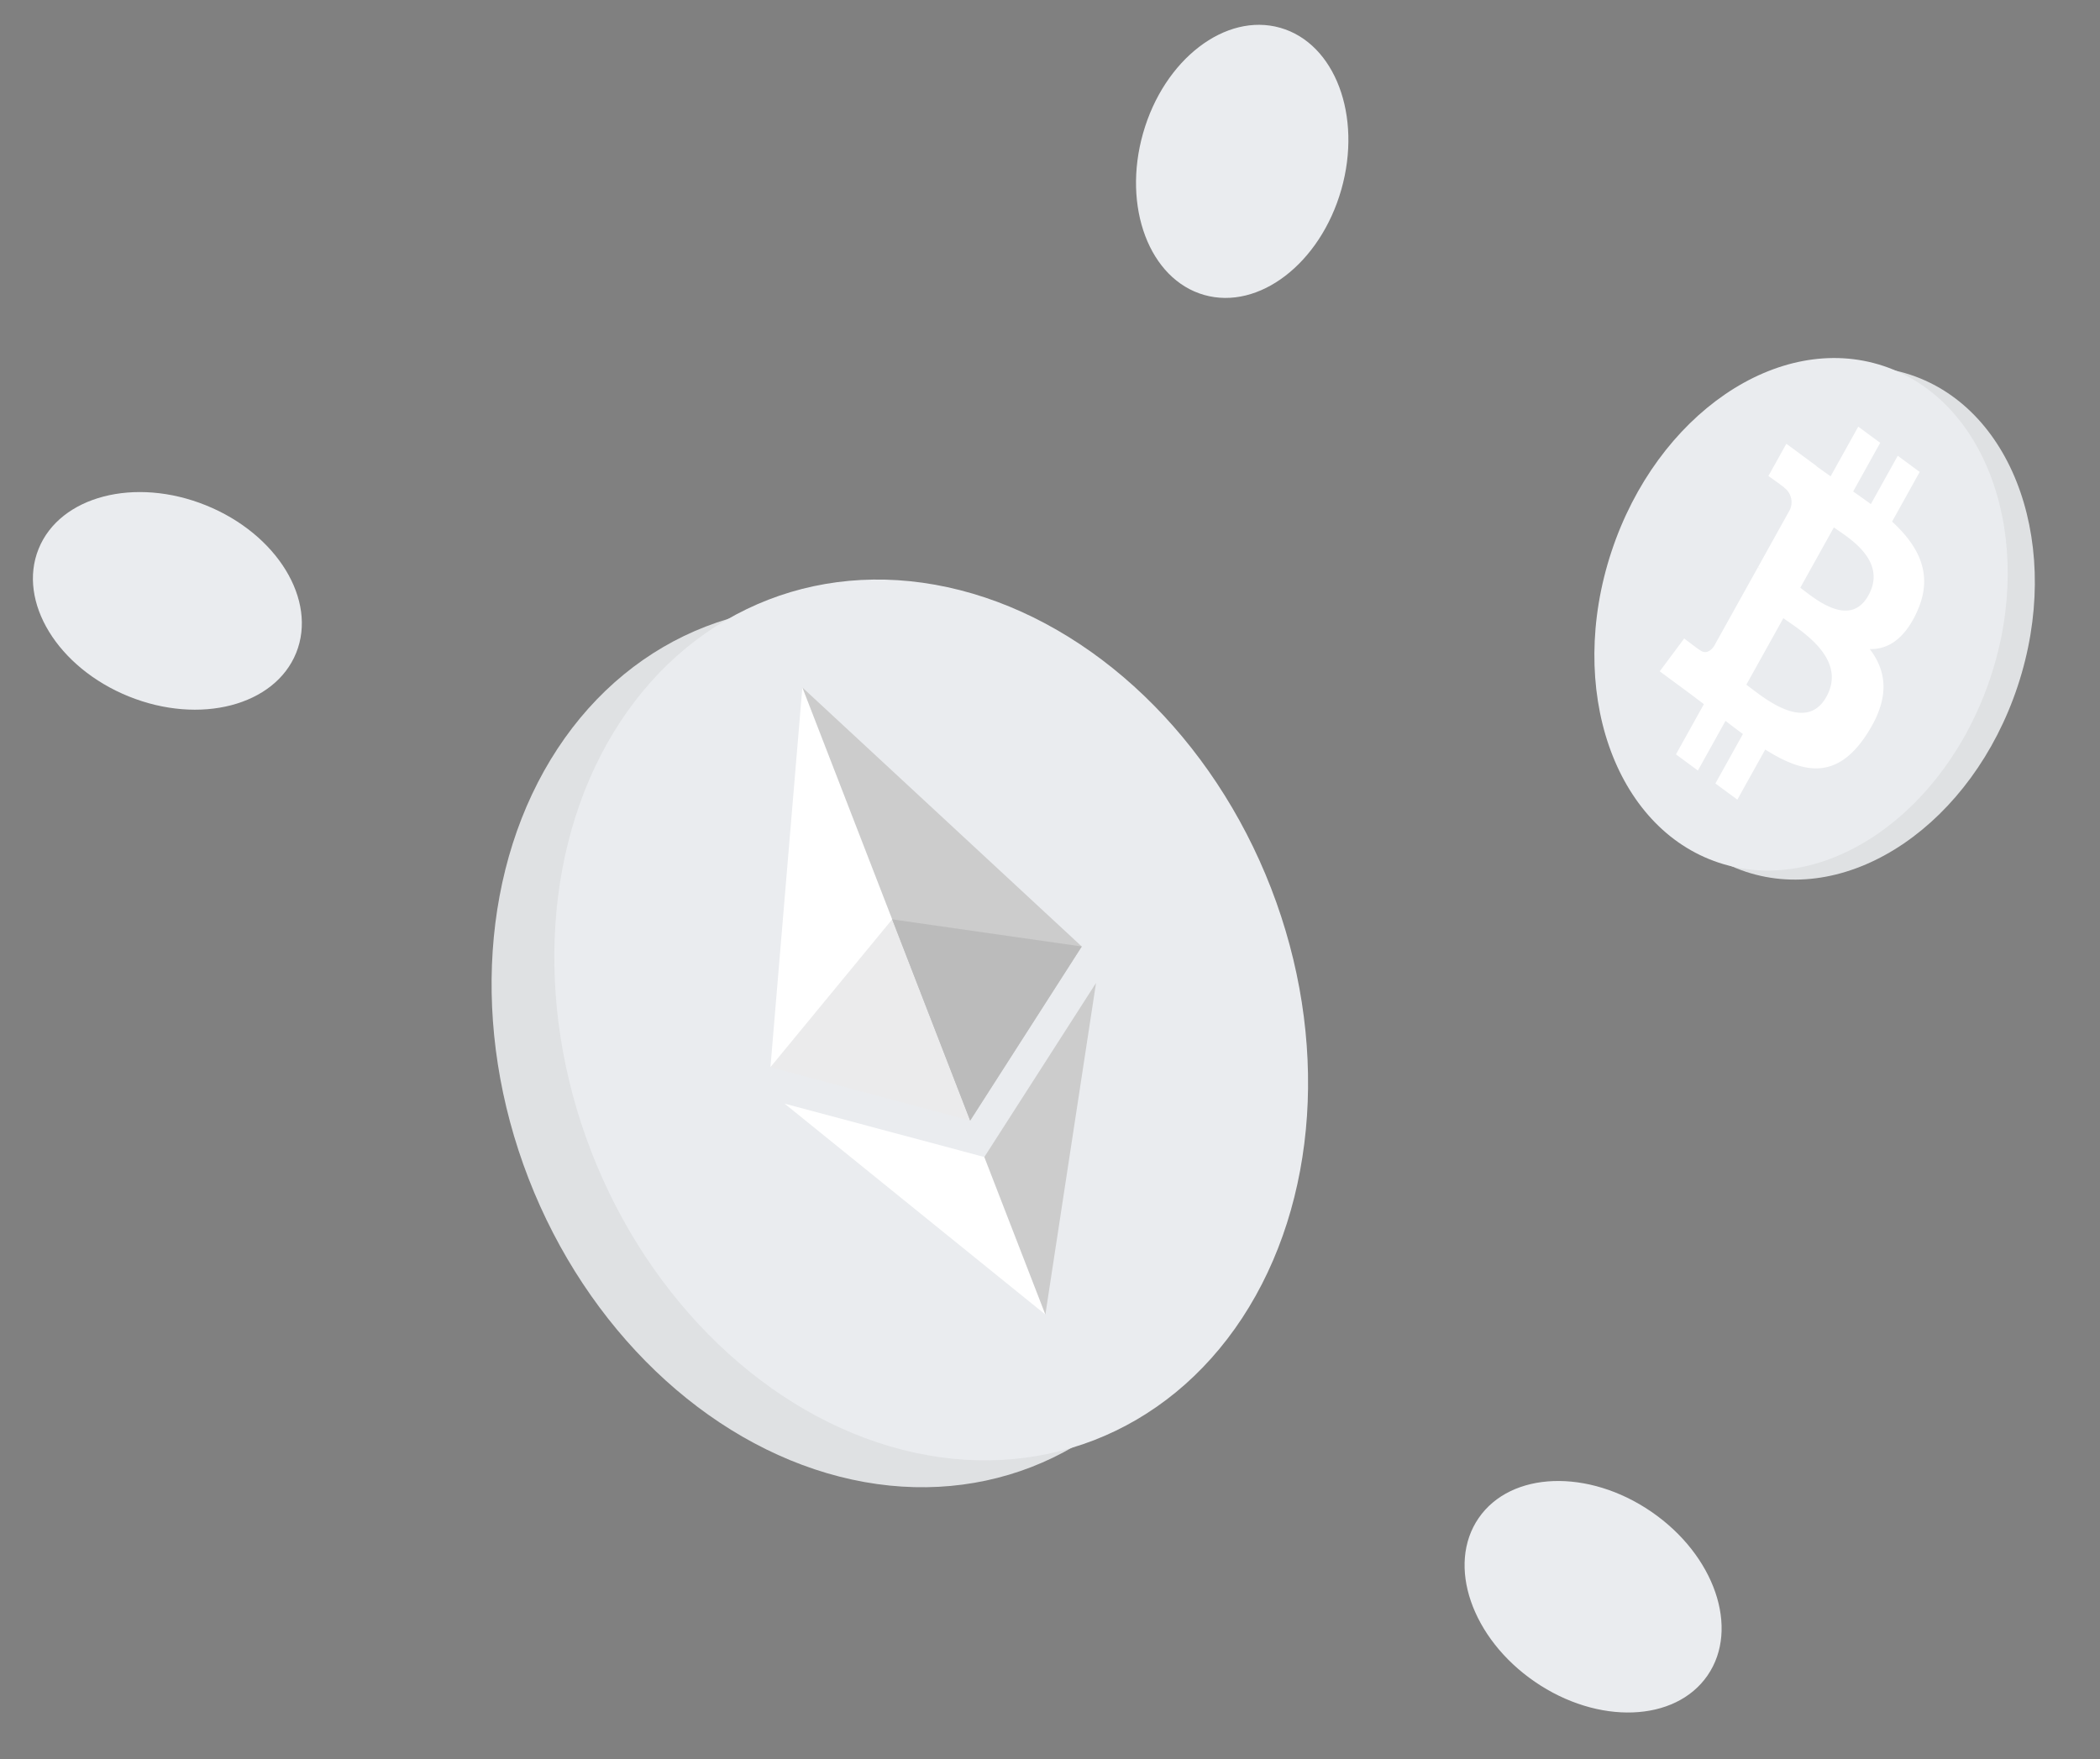 <svg xmlns="http://www.w3.org/2000/svg" width="313.946" height="262.981" viewBox="0 0 313.946 262.981">
    <rect x="0" y="0" width="313.946" height="262.981" fill="#808080" stroke="none"/>
    <defs>
        <style>
            .cls-1{fill:#dfe1e3}.cls-2{fill:#eaecef}.cls-3{fill:#ccc}.cls-4{fill:#fff}
        </style>
    </defs>
    <g id="Group_5163" data-name="Group 5163" transform="translate(-84.627 -216.444)">
        <ellipse id="Ellipse_1337" data-name="Ellipse 1337" class="cls-1" cx="54.494" cy="67.375" rx="54.494" ry="67.375" transform="rotate(-21.182 951.575 -207.602)"/>
        <ellipse id="Ellipse_1338" data-name="Ellipse 1338" class="cls-1" cx="39.132" cy="29.864" rx="39.132" ry="29.864" transform="rotate(-71.679 392.188 -50.946)"/>
        <g id="Group_5161" data-name="Group 5161" transform="translate(148.682 286.408)">
            <ellipse id="Ellipse_1339" data-name="Ellipse 1339" class="cls-2" cx="54.494" cy="67.375" rx="54.494" ry="67.375" transform="rotate(-21.182 105.307 19.69)"/>
            <g id="Layer_1" transform="translate(51.125 32.81)">
                <g id="_1421394342400" data-name="1421394342400">
                    <g id="Group_5160" data-name="Group 5160">
                        <path id="Path_12708" data-name="Path 12708" class="cls-3" d="m175.361 293.163.319 2.333 24.02 61.983.752.43 16.68-26.024z" transform="translate(-170.59 -293.163)"/>
                        <path id="Path_12709" data-name="Path 12709" class="cls-4" d="M176.571 293.163 171.8 349.92l29.861 7.989L190 327.825z" transform="translate(-171.8 -293.163)"/>
                        <path id="Path_12710" data-name="Path 12710" class="cls-3" d="m195.7 352.158-.119.543 8.556 22.079.688.924 7.573-49.567z" transform="translate(-163.724 -281.964)"/>
                        <path id="Path_12711" data-name="Path 12711" class="cls-4" d="m212.361 371.13-9.125-23.546-29.858-7.98z" transform="translate(-171.264 -277.391)"/>
                        <path id="Path_12712" data-name="Path 12712" d="m197.046 349.122 16.68-26.024-28.338-4.06z" transform="translate(-167.185 -284.376)" style="fill:#bbb"/>
                        <path id="Path_12713" data-name="Path 12713" d="m171.8 341.133 29.861 7.989L190 319.037z" transform="translate(-171.8 -284.376)" style="fill:#000812;opacity:.08;isolation:isolate"/>
                    </g>
                </g>
            </g>
        </g>
        <ellipse id="Ellipse_1340" data-name="Ellipse 1340" class="cls-2" cx="20.764" cy="15.406" rx="20.764" ry="15.406" transform="rotate(-74.1 294.678 -37.308)"/>
        <ellipse id="Ellipse_1341" data-name="Ellipse 1341" class="cls-2" cx="15.406" cy="20.764" rx="15.406" ry="20.764" transform="rotate(-55.52 581.74 -54.043)"/>
        <ellipse id="Ellipse_1342" data-name="Ellipse 1342" class="cls-2" cx="15.406" cy="20.764" rx="15.406" ry="20.764" transform="rotate(-68 274.17 93.657)"/>
        <g id="Group_5162" data-name="Group 5162" transform="translate(313.253 261.739)">
            <ellipse id="Ellipse_1343" data-name="Ellipse 1343" class="cls-2" cx="39.132" cy="29.864" rx="39.132" ry="29.864" transform="matrix(.314 -.949 .949 .314 0 74.298)"/>
            <path id="Path_12714" data-name="Path 12714" class="cls-4" d="M309.479 291.778c2.6-5.626.247-9.893-3.7-13.529l4.129-7.422-3.281-2.419-4.022 7.226a129.978 129.978 0 0 0-2.646-1.885l4.041-7.274-3.279-2.419-4.129 7.419c-.722-.5-1.429-1-2.11-1.5l.012-.023-4.524-3.341-2.683 4.825s2.458 1.724 2.383 1.756a2.688 2.688 0 0 1 .786 3.372l-4.7 8.454a2.735 2.735 0 0 1 .33.288l-.347-.256-6.592 11.844c-.378.533-1.135 1.27-2.064.587.013.083-2.384-1.759-2.384-1.759l-3.655 4.914 4.269 3.149c.794.588 1.566 1.183 2.33 1.755l-4.174 7.507 3.277 2.418 4.133-7.427c.885.69 1.751 1.342 2.6 1.969l-4.115 7.391 3.282 2.419 4.17-7.491c5.759 3.633 10.685 4.568 15.132-2.21 3.582-5.458 3.046-9.467.492-12.812 2.644.07 5.141-1.4 7.041-5.523zm-13.522 12.663c-3.12 5.61-9.74-.173-11.966-1.811l5.534-9.944c2.224 1.642 9.688 5.905 6.432 11.755zm6.281-15.156c-2.84 5.1-8.327.216-10.18-1.151l5.02-9.02c1.853 1.366 8.122 4.848 5.16 10.17z" transform="translate(-251.542 -245.569)"/>
        </g>
    </g>
</svg>
